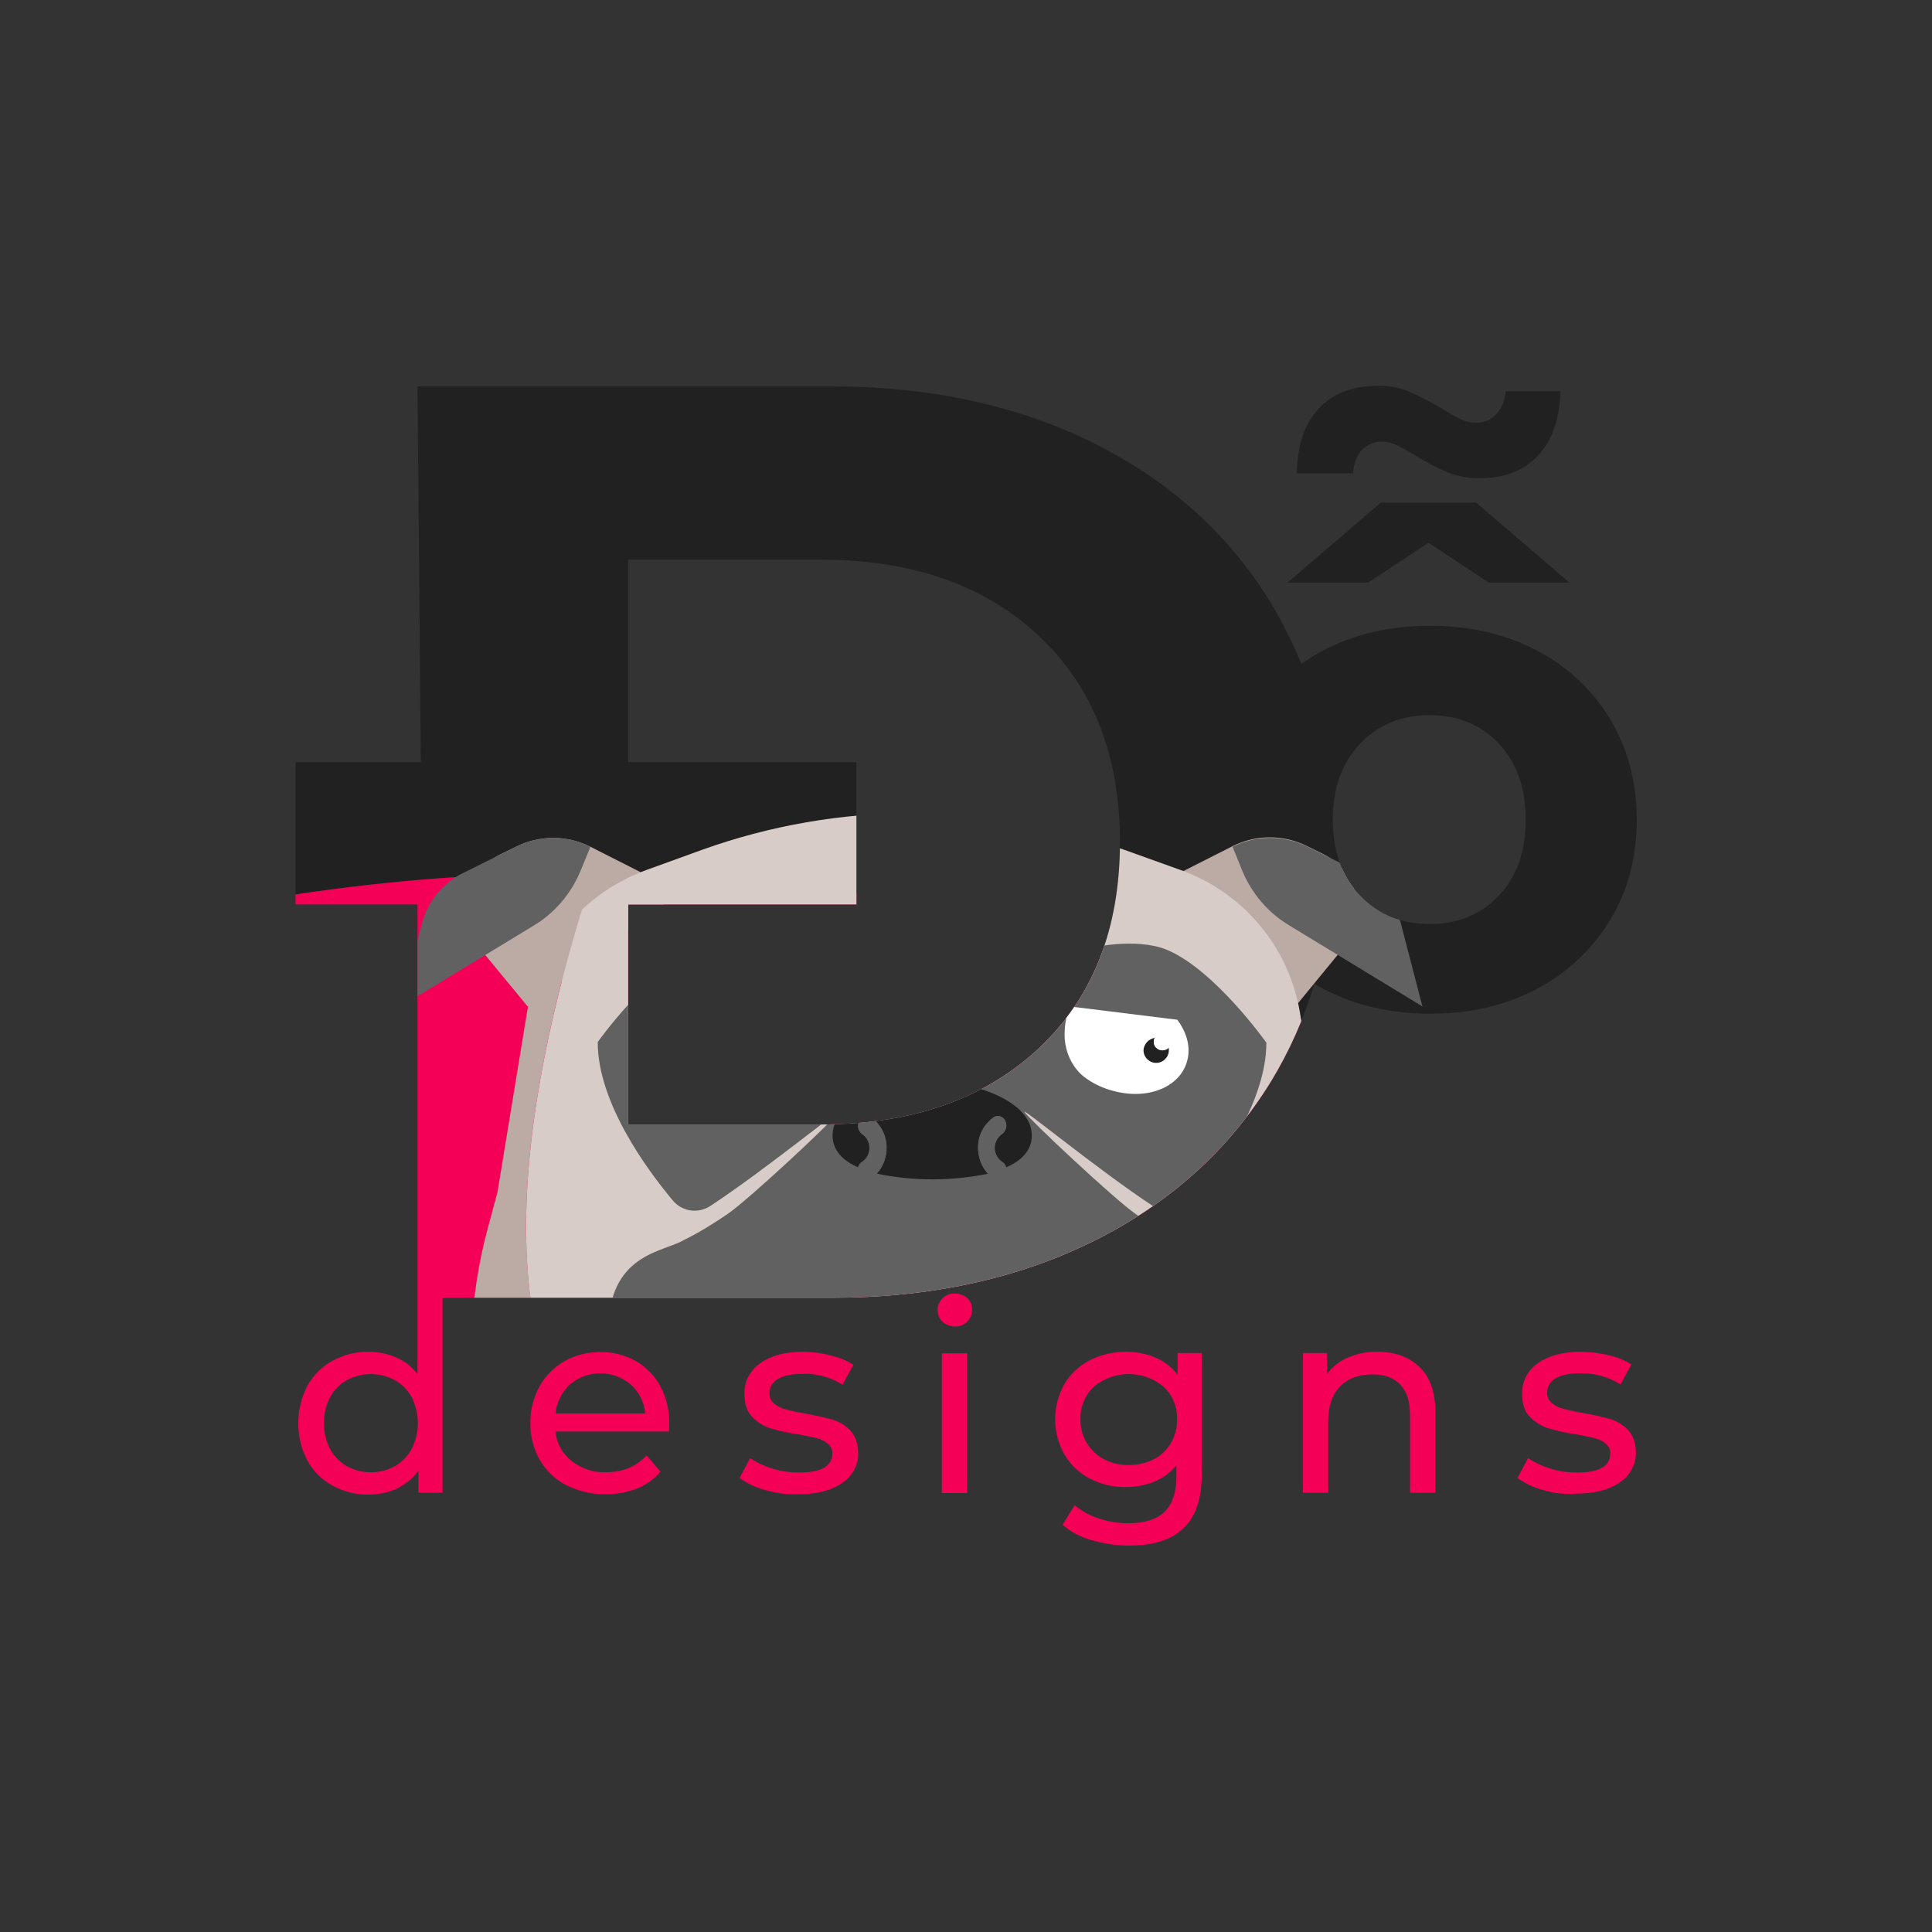 <?xml version="1.0" encoding="utf-8"?>
<!-- Generator: Adobe Illustrator 23.0.3, SVG Export Plug-In . SVG Version: 6.00 Build 0)  -->
<svg version="1.1" id="Layer_1" xmlns="http://www.w3.org/2000/svg" xmlns:xlink="http://www.w3.org/1999/xlink" x="0px" y="0px"
	 viewBox="0 0 640 640" style="enable-background:new 0 0 640 640;" xml:space="preserve">
<rect x="0" y="0" width="640" height="640" fill="#333333" stroke="none"/>
<style type="text/css">
	.st0{fill:none;}
	.st1{fill:#F50057;}
	.st2{clip-path:url(#SVGID_2_);}
	.st3{fill:#212121;}
	.st4{fill:#D7CCC8;}
	.st5{fill:#BCAAA4;}
	.st6{fill:#616161;}
	.st7{fill:#EEEEEE;}
	.st8{fill:#FAFAFA;}
	.st9{fill:none;stroke:#212121;stroke-width:3;stroke-linecap:round;stroke-linejoin:round;}
	.st10{fill:#FFFFFF;}
	.st11{fill:#304FFE;}
</style>
<title>cd-rgbPrimary</title>
<g>
	<g id="Layer_1-2">
		<rect class="st0" width="640" height="640"/>
		<path class="st1" d="M146.6,429.7v64.8h-8v-7.3c-1.8,2.5-4.3,4.5-7.1,5.9c-3,1.4-6.2,2-9.4,2c-4.2,0.1-8.3-1-12-3
			c-3.5-1.9-6.4-4.8-8.3-8.3c-4-7.7-4-16.9,0-24.7c2-3.5,4.8-6.4,8.3-8.3c3.7-2,7.8-3.1,12-3c3.2,0,6.3,0.6,9.2,1.9
			c2.8,1.2,5.2,3.1,7,5.5v-25.5L146.6,429.7z M130.8,485.7c2.4-1.4,4.3-3.3,5.6-5.8c2.7-5.4,2.7-11.6,0-17c-1.3-2.4-3.2-4.4-5.6-5.7
			c-5-2.7-11-2.7-15.9,0c-2.4,1.3-4.3,3.3-5.6,5.7c-2.7,5.3-2.7,11.7,0,17c1.3,2.4,3.2,4.4,5.6,5.8
			C119.8,488.4,125.8,488.4,130.8,485.7z"/>
		<path class="st1" d="M221.6,474.2H184c0.4,3.9,2.3,7.4,5.4,9.8c3.2,2.5,7.3,3.9,11.4,3.7c5.5,0,10-1.9,13.4-5.6l4.6,5.4
			c-2.1,2.5-4.8,4.4-7.8,5.6c-7.6,2.9-16.1,2.5-23.4-1.1c-3.7-1.9-6.7-4.8-8.8-8.4c-2.1-3.7-3.2-8-3.1-12.2c-0.1-4.2,1-8.4,3-12.1
			c1.9-3.5,4.8-6.4,8.3-8.4c3.6-2,7.8-3.1,11.9-3c4.1-0.1,8.2,1,11.8,3c3.4,2,6.3,4.9,8.1,8.4c2,3.8,3,8.1,2.9,12.4
			C221.7,472.5,221.7,473.4,221.6,474.2z M188.8,458.6c-2.7,2.5-4.4,5.9-4.8,9.6h29.7c-0.3-3.7-2-7.1-4.8-9.6
			C203.1,453.7,194.6,453.7,188.8,458.6L188.8,458.6z"/>
		<path class="st1" d="M253.2,493.5c-3-0.8-5.7-2.1-8.2-3.9l3.5-6.6c2.3,1.6,4.8,2.7,7.4,3.5c2.9,0.9,5.8,1.3,8.8,1.3
			c7.3,0,11-2.1,11-6.3c0.1-1.3-0.5-2.5-1.5-3.3c-1.1-0.9-2.4-1.5-3.7-1.8c-1.5-0.4-3.6-0.8-6.3-1.3c-3.1-0.4-6.1-1.1-9.1-2
			c-2.3-0.7-4.4-2.1-6-3.8c-1.7-1.8-2.5-4.3-2.5-7.6c-0.1-4,1.9-7.8,5.2-10.1c3.5-2.5,8.2-3.8,14.1-3.8c3.1,0,6.2,0.4,9.2,1.2
			c2.7,0.6,5.3,1.6,7.6,3.1l-3.6,6.6c-4-2.5-8.6-3.8-13.3-3.6c-3.5,0-6.3,0.6-8.1,1.7c-1.7,0.9-2.8,2.7-2.8,4.6
			c-0.1,1.4,0.5,2.7,1.6,3.6c1.1,0.9,2.5,1.6,3.9,1.9c1.5,0.4,3.7,0.9,6.5,1.4c3,0.5,6,1.2,9,2c2.3,0.7,4.3,2,5.9,3.7
			c1.6,1.8,2.4,4.2,2.5,7.3c0.1,4-2,7.8-5.4,10c-3.6,2.5-8.5,3.7-14.6,3.7C260.4,495.1,256.7,494.6,253.2,493.5z"/>
		<path class="st1" d="M312.2,437.8c-1.1-1-1.6-2.4-1.6-3.8c0-1.5,0.6-2.9,1.6-3.9c1.1-1.1,2.5-1.7,4.1-1.6c1.5,0,3,0.5,4.1,1.5
			c1.1,1,1.7,2.4,1.6,3.8c0,1.5-0.5,3-1.6,4c-1.1,1.1-2.5,1.7-4.1,1.6C314.7,439.4,313.2,438.8,312.2,437.8z M312,448.3h8.4v46.3
			H312V448.3z"/>
		<path class="st1" d="M398.1,448.3v40c0,8.1-2,14.1-6,17.9c-4,3.9-10,5.8-18,5.8c-4.2,0-8.4-0.6-12.5-1.8c-3.6-1-6.9-2.7-9.6-5.1
			l4-6.5c2.4,2,5.1,3.5,8,4.4c3.2,1.1,6.5,1.6,9.8,1.6c5.4,0,9.4-1.3,12-3.8c2.6-2.6,3.9-6.5,3.9-11.7v-3.7
			c-1.9,2.4-4.4,4.2-7.3,5.4c-3,1.2-6.2,1.8-9.4,1.8c-4.2,0.1-8.3-0.9-12-2.8c-3.5-1.8-6.4-4.6-8.4-8c-4.1-7.2-4.1-16.1,0-23.3
			c2-3.4,4.9-6.1,8.4-7.9c3.7-1.9,7.8-2.8,12-2.8c3.3,0,6.7,0.6,9.7,1.9c2.9,1.2,5.5,3.2,7.4,5.7v-7.2H398.1z M382.2,483.4
			c2.4-1.2,4.3-3.1,5.7-5.4c1.4-2.4,2.1-5.1,2-7.8c0.2-4.1-1.5-8.1-4.5-10.9c-6.7-5.5-16.3-5.5-23,0c-3,2.8-4.6,6.8-4.5,10.9
			c0,2.8,0.7,5.5,2.1,7.8c1.4,2.3,3.3,4.1,5.7,5.4c2.6,1.3,5.4,2,8.3,1.9C376.9,485.3,379.7,484.7,382.2,483.4z"/>
		<path class="st1" d="M470.3,452.9c3.5,3.4,5.2,8.4,5.2,15v26.6h-8.4v-25.7c0-4.5-1.1-7.9-3.2-10.1c-2.2-2.3-5.2-3.4-9.3-3.4
			c-4.5,0-8.1,1.3-10.7,4s-3.9,6.4-3.9,11.4v23.8h-8.4v-46.3h8v7c1.7-2.4,4.1-4.3,6.9-5.5c3.1-1.3,6.4-2,9.8-1.9
			C462.2,447.8,466.8,449.5,470.3,452.9z"/>
		<path class="st1" d="M510.9,493.5c-3-0.8-5.7-2.1-8.2-3.9l3.5-6.6c2.3,1.6,4.8,2.7,7.4,3.5c2.9,0.9,5.8,1.3,8.8,1.3
			c7.3,0,11-2.1,11-6.3c0.1-1.3-0.5-2.5-1.5-3.3c-1.1-0.9-2.4-1.5-3.7-1.8c-1.5-0.4-3.6-0.8-6.3-1.3c-3.1-0.4-6.1-1.1-9.1-2
			c-2.3-0.7-4.4-2.1-6.1-3.8c-1.7-1.8-2.5-4.3-2.5-7.6c-0.1-4,1.9-7.8,5.2-10.1c3.5-2.5,8.2-3.8,14.1-3.8c3.1,0,6.2,0.4,9.3,1.1
			c2.7,0.6,5.3,1.6,7.6,3.1l-3.6,6.6c-4-2.5-8.6-3.8-13.4-3.7c-3.6,0-6.3,0.6-8.1,1.7c-1.7,0.9-2.8,2.7-2.8,4.6
			c-0.1,1.4,0.5,2.7,1.6,3.6c1.1,0.9,2.5,1.6,3.9,1.9c1.5,0.4,3.7,0.9,6.5,1.4c3,0.5,6,1.2,9,2c2.3,0.7,4.3,2,5.9,3.7
			c1.6,1.8,2.5,4.2,2.5,7.3c0.1,4-2,7.8-5.4,10c-3.6,2.5-8.5,3.7-14.6,3.7C518.1,495.1,514.4,494.6,510.9,493.5z"/>
		<g>
			<defs>
				<path id="SVGID_1_" d="M453.2,193h-26.7l30.9-26.5H489l30.9,26.5h-26.7l-20-13.2L453.2,193z M451.1,149.1c1.9-1.9,4.5-3,7.2-2.8
					c1.7,0.1,3.3,0.6,4.8,1.4c1.8,0.9,3.6,1.9,5.5,3c3.4,2.2,7,4.1,10.7,5.7c3.6,1.4,7.3,2.1,11.1,2c8.2,0,14.6-2.6,19.3-7.7
					c4.6-5.1,7-12.1,7.2-21.1h-18.1c-0.2,2.8-1.2,5.4-3,7.5c-1.8,2-4.5,3.1-7.2,2.9c-1.7,0-3.3-0.4-4.8-1.2c-2.1-1-4.2-2.2-6.2-3.5
					c-3.5-2-7.1-3.9-10.8-5.6c-3.3-1.3-6.8-2-10.3-1.9c-8.4,0-14.9,2.5-19.6,7.5c-4.7,5-7.2,12.2-7.3,21.5h18.6
					C448.4,153.6,449.4,151,451.1,149.1z M542.2,271.5c0,12.4-2.9,23.5-8.8,33.2c-5.8,9.7-14.3,17.6-24.3,22.9
					c-10.4,5.5-22.1,8.2-35.3,8.2s-24.9-2.7-35.4-8.2c-1-0.5-2-1.1-3-1.7c-3.4,11.4-8.2,22.2-14.4,32.4
					c-14,22.7-33.5,40.3-58.7,52.8s-54.1,18.8-86.9,18.8H138.3V299.6l-40.4,0v-47.1h41.5L138.3,128h137.1c32.8,0,61.7,6.3,86.9,18.8
					c25.1,12.5,44.7,30.1,58.6,52.8c3.9,6.5,7.3,13.2,10.2,20.3c2.3-1.6,4.7-3.1,7.2-4.4c10.4-5.5,22.3-8.2,35.4-8.2
					c13.2,0,24.9,2.7,35.4,8.2c10.1,5.2,18.5,13.1,24.4,22.9C539.2,248,542.2,259.1,542.2,271.5L542.2,271.5z M371,278.9
					c0-28.7-9-51.5-26.9-68.3c-18-16.8-42-25.2-72.2-25.2h-63.8v67.1h75.6v47.1h-75.6v72.9h63.8c30.2,0,54.2-8.4,72.2-25.2
					C362.1,330.4,371,307.6,371,278.9z M505.4,271.5c0-10.5-3-18.9-8.9-25.2c-6-6.3-13.6-9.4-22.9-9.4c-9.3,0-17,3.1-23,9.4
					c-6,6.3-9.1,14.7-9.1,25.2c0,10.5,3,18.9,9.1,25.2s13.7,9.4,23,9.4c9.3,0,16.9-3.1,22.9-9.4S505.4,282,505.4,271.5L505.4,271.5z
					"/>
			</defs>
			<clipPath id="SVGID_2_">
				<use xlink:href="#SVGID_1_"  style="overflow:visible;"/>
			</clipPath>
			<g class="st2">
				<path class="st3" d="M542.2,404.1v-367H97.8v259.2c31.2-4.7,62.7-7.1,94.3-7.1C328.8,289.2,452.5,333.1,542.2,404.1z"/>
				<path class="st1" d="M542.2,489.5v-85.4c-89.6-71-213.4-114.9-350-114.9c-31.6,0-63.1,2.4-94.3,7.1v193.2H542.2z"/>
				<path class="st4" d="M184.9,604.8h300.6c1-10.2,0.5-20.5-1.4-30.6l0,0c-5.1-26.8-20.9-50.3-43.7-65.2h-248
					C180.5,550.8,172.1,570.5,184.9,604.8z"/>
				<path class="st5" d="M192.4,509h-27.7c-22.8,14.9-38.6,38.4-43.7,65.2l0,0c-1.9,10.1-2.3,20.4-1.4,30.6h65.1
					C172.1,570.5,180.5,550.8,192.4,509z"/>
				<path class="st5" d="M174.8,333.4l-16-19.4c-7.1-8.6-5.8-21.3,2.8-28.3c1.2-1,2.6-1.9,4-2.6l5.3-2.6c7.8-3.9,16.9-3.9,24.7,0
					l29.6,15L174.8,333.4z"/>
				<path class="st6" d="M195.6,280.5c-7.8-3.9-16.9-3.9-24.7,0l-17.5,8.7c-6.7,3.3-11.7,9.4-13.6,16.6l-7.2,27.7l44.2-26.9
					c7-4.2,12.4-10.6,15.5-18.1L195.6,280.5z"/>
				<path class="st5" d="M429.1,333.4l16-19.5c7.1-8.6,5.8-21.3-2.8-28.4c-1.2-1-2.6-1.9-4-2.6l-5.3-2.6c-7.8-3.9-16.9-3.9-24.7,0
					l-29.6,15L429.1,333.4z"/>
				<path class="st6" d="M408.3,280.5c7.8-3.9,16.9-3.9,24.7-0.1l17.5,8.7c6.7,3.3,11.6,9.4,13.5,16.6l7.2,27.7L427,306.5
					c-7-4.2-12.4-10.6-15.5-18.1L408.3,280.5z"/>
				<path class="st5" d="M216.4,501.1c-58.5-37.8-45.6-128-23.6-199.9c-9.6,9-16,21-18.2,34l-9.8,59.7l-3.3,12.3
					c-6,22.3-7,45.6-2.8,68.2l6.1,33.6l42.8,11.8c62.2,17.2,127.8,17.2,190,0l4.3-1.2C353.9,529.1,272.5,537.3,216.4,501.1z"/>
				<path class="st4" d="M446.5,475.4c4.1-22.7,3.2-46-2.8-68.2l-3.3-12.3l-9.8-59.6c-3.7-21.8-19-39.9-39.8-47.2l-18.4-6.6
					c-45.2-16.2-94.6-16.2-139.8,0l-18.2,6.6c-8,2.9-15.4,7.4-21.6,13.2c-22,71.9-34.9,162.1,23.6,199.9
					c56.1,36.2,137.5,28.1,185.6,18.6l38.5-10.7L446.5,475.4z"/>
				<path class="st7" d="M285.6,589.9c-19.2-15.9-41.2-36.7-51.6-62.8c-8.9-1.7-17.7-3.8-26.5-6.2L164.8,509l-1.8,1.2l17.3,22.8
					c22.2,29.2,50.7,53.1,83.2,70.1l3.3,1.8h35.8C296.9,599.6,291.1,594.4,285.6,589.9z"/>
				<path class="st8" d="M285.6,589.9c5.5,4.5,11.3,9.7,17,14.9h85.3c20.2-22.4,36.1-48.4,46.8-76.6l7-18.4l-1.3-0.8l-42.8,11.8
					c-53.3,14.7-109.3,16.8-163.6,6.2C244.4,553.2,266.4,574,285.6,589.9z"/>
				<path class="st6" d="M391,411c-5.1-2.6-10-5.5-14.6-8.7c-7.6-5.3-35.2-31.3-37-33.9c-1.4-2.1,24.4,19.2,42.8,31.3
					c4,2.6,9.3,1.8,12.4-1.8c8.7-10.5,24.9-32.5,24.9-52.5c0,0-17-24-32.8-30.7s-53.6,3.1-50.7,21.3c0.2,0.5-54.8,0.5-54.6,0
					c2.9-18.2-34.9-28-50.7-21.3S198,345.2,198,345.2c0,20,16.2,42.1,24.9,52.5c3.1,3.7,8.4,4.4,12.4,1.8
					c18.4-12.1,44.2-33.3,42.8-31.3c-1.8,2.7-29.4,28.6-37,33.9c-4.7,3.2-9.5,6.2-14.6,8.7l0,0c-6.9,4.1-25,4.4-25,30.2
					c0,35.3,43.1,41.8,58.9,41.1s36.2-14.9,48.3-15.3c12,0.5,32.4,14.7,48.3,15.3s59-5.8,59-41.1C416,415.4,397.9,415.1,391,411z"/>
				<path class="st8" d="M264.4,335.7l-35.6,4c-2.9,3.5-4.3,7.6-3.5,11.6c1.7,8.5,12.7,13,24.6,10.1c3.2-0.8,6.2-2,9-3.8
					c4.9-3.2,7.6-8.8,7.2-14.6C266,340.6,265.4,338.1,264.4,335.7z"/>
				<path class="st3" d="M236.1,343.8c0.1,0.1,0.1,0.2,0.2,0.3c0.6,1.4-0.1,3.1-1.5,3.7c-1.1,0.5-2.4,0.1-3.2-0.8
					c-0.1,0.3-0.1,0.7-0.1,1c0,2.3,1.9,4.2,4.2,4.2c2.3,0,4.2-1.9,4.2-4.2C239.9,345.9,238.2,344.1,236.1,343.8L236.1,343.8z"/>
				<path class="st8" d="M234.8,347.7c1.4-0.6,2.1-2.2,1.5-3.6c-0.1-0.1-0.1-0.2-0.2-0.3c-0.2,0-0.3,0-0.5,0c-2,0-3.6,1.4-4.1,3.3
					C232.4,347.9,233.7,348.2,234.8,347.7z"/>
				<path class="st9" d="M393.3,453.1c-7.6,0.7-14.3-5.8-29.1-11.1c-35.8-13-75-13-110.8,0c-14.8,5.3-21.5,11.8-29.1,11.1"/>
				<path class="st10" d="M354.4,333.4l35.6,4.4c2.9,3.9,4.3,8.3,3.5,12.6c-1.7,9.3-12.7,14.2-24.6,11c-3.2-0.8-6.3-2.2-9-4.1
					c-4.7-3.2-7.6-9.3-7.2-15.8C352.8,338.7,353.4,336,354.4,333.4z"/>
				<path class="st3" d="M382.6,343.8c-0.1,0.1-0.1,0.2-0.2,0.3c-0.6,1.4,0.2,3.1,1.6,3.6c1.1,0.4,2.3,0.1,3.1-0.8
					c0.1,0.3,0.1,0.7,0.1,1c0,2.3-1.9,4.2-4.2,4.2c-2.3,0-4.2-1.9-4.2-4.2C378.9,345.9,380.5,344.1,382.6,343.8L382.6,343.8z"/>
				<path class="st10" d="M383.9,347.7c-1.4-0.6-2.1-2.2-1.5-3.6c0.1-0.1,0.1-0.2,0.2-0.3c0.2,0,0.3,0,0.5,0c1.9,0,3.6,1.4,4.1,3.3
					C386.4,347.9,385.1,348.2,383.9,347.7z"/>
				<path class="st3" d="M341.8,376.1c0-11.6-19.8-17.9-33-17.9s-33,6.3-33,17.9c0,5,3.4,8.4,8.5,10.6c0.2-0.8,0.7-1.4,1.3-1.8
					c1.5-1,2.5-2.8,2.5-4.6c0-1.8-0.9-3.5-2.4-4.6c-1.4-1-1.8-2.9-1-4.4c0.5-1.3,2.1-2,3.4-1.4c0.1,0.1,0.3,0.1,0.4,0.2
					c3.3,2.3,5.3,6.1,5.2,10.2c0,3.1-1.1,6.1-3.2,8.5c12.1,2.5,24.6,2.5,36.8,0c-2.1-2.3-3.3-5.3-3.3-8.5c-0.1-4,1.9-7.9,5.2-10.2
					c1.2-0.8,2.8-0.4,3.6,0.8c0.1,0.1,0.2,0.3,0.2,0.4c0.8,1.5,0.3,3.4-1.1,4.4c-1.5,1-2.4,2.7-2.4,4.6c0,1.8,0.9,3.6,2.5,4.6
					c0.7,0.4,1.1,1.1,1.3,1.8C338.4,384.5,341.8,381.1,341.8,376.1z"/>
				<path class="st6" d="M293.6,380.3c0.1-4-1.9-7.9-5.2-10.2c-1.2-0.8-2.8-0.4-3.6,0.8c-0.1,0.1-0.2,0.3-0.2,0.4
					c-0.8,1.5-0.4,3.4,1,4.4c1.5,1,2.4,2.7,2.4,4.6c0,1.8-0.9,3.6-2.5,4.6c-0.7,0.4-1.1,1.1-1.3,1.8c2,0.8,4,1.5,6.1,2
					C292.5,386.4,293.7,383.4,293.6,380.3z"/>
				<path class="st6" d="M332,384.9c-1.5-1-2.5-2.8-2.5-4.6c0-1.8,0.9-3.5,2.4-4.6c1.4-1,1.8-2.9,1.1-4.4c-0.5-1.3-2.1-2-3.4-1.4
					c-0.1,0.1-0.3,0.1-0.4,0.2c-3.3,2.3-5.3,6.1-5.2,10.2c0,3.1,1.1,6.1,3.2,8.5c2.1-0.5,4.2-1.2,6.1-2
					C333.2,386,332.7,385.3,332,384.9z"/>
				<path class="st11" d="M337.8,502.9c-0.5-0.5-0.8-1.2-0.8-1.9c-0.1-0.7,0.2-1.4,0.7-1.9c1-1,2.7-1.1,3.7-0.1
					c0.5,0.5,0.8,1.2,0.8,1.9c0,0.7-0.2,1.4-0.7,2C340.5,503.9,338.9,503.9,337.8,502.9C337.8,502.9,337.8,502.9,337.8,502.9
					L337.8,502.9z"/>
				<path class="st11" d="M348.1,502.4c-1.2-0.6-2.3-1.5-3-2.6c-1.5-2.4-1.5-5.4-0.2-7.9c0.7-1.2,1.6-2.1,2.8-2.8
					c1.3-0.7,2.7-1.1,4.1-1.1c1.4-0.1,2.8,0.2,4,0.9c1.1,0.6,2,1.6,2.6,2.7l-3.2,1.9c-0.6-1.2-1.9-2-3.3-1.9c-1,0-2,0.4-2.7,1.2
					c-1.4,1.8-1.3,4.3,0.2,6c0.7,0.7,1.7,1.1,2.8,1c1.4,0,2.7-0.9,3.2-2.1l3.3,1.7c-0.5,1.2-1.3,2.2-2.4,2.8c-1.2,0.7-2.6,1.1-4,1.1
					C350.8,503.3,349.4,503,348.1,502.4z"/>
				<path class="st11" d="M375.5,481.9l0.6,20.4l-4,0.1l0-1.7c-1.1,1.4-2.8,2.1-4.5,2.1c-1.3,0.1-2.6-0.2-3.7-0.8
					c-1.1-0.6-2.1-1.5-2.7-2.6c-1.3-2.5-1.4-5.4-0.2-8c0.6-1.1,1.4-2.1,2.5-2.8c1.1-0.7,2.4-1,3.7-1c1.6-0.1,3.3,0.5,4.4,1.6
					l-0.2-7.2L375.5,481.9z M370.8,498c0.7-0.8,1.1-1.9,1-3c0-1.1-0.4-2.2-1.1-3c-1.5-1.4-3.9-1.4-5.3,0.1c0,0,0,0,0,0
					c-1.4,1.8-1.3,4.3,0.2,6C367,499.6,369.4,499.5,370.8,498C370.9,498,370.9,498,370.8,498L370.8,498z"/>
			</g>
		</g>
	</g>
</g>
</svg>
